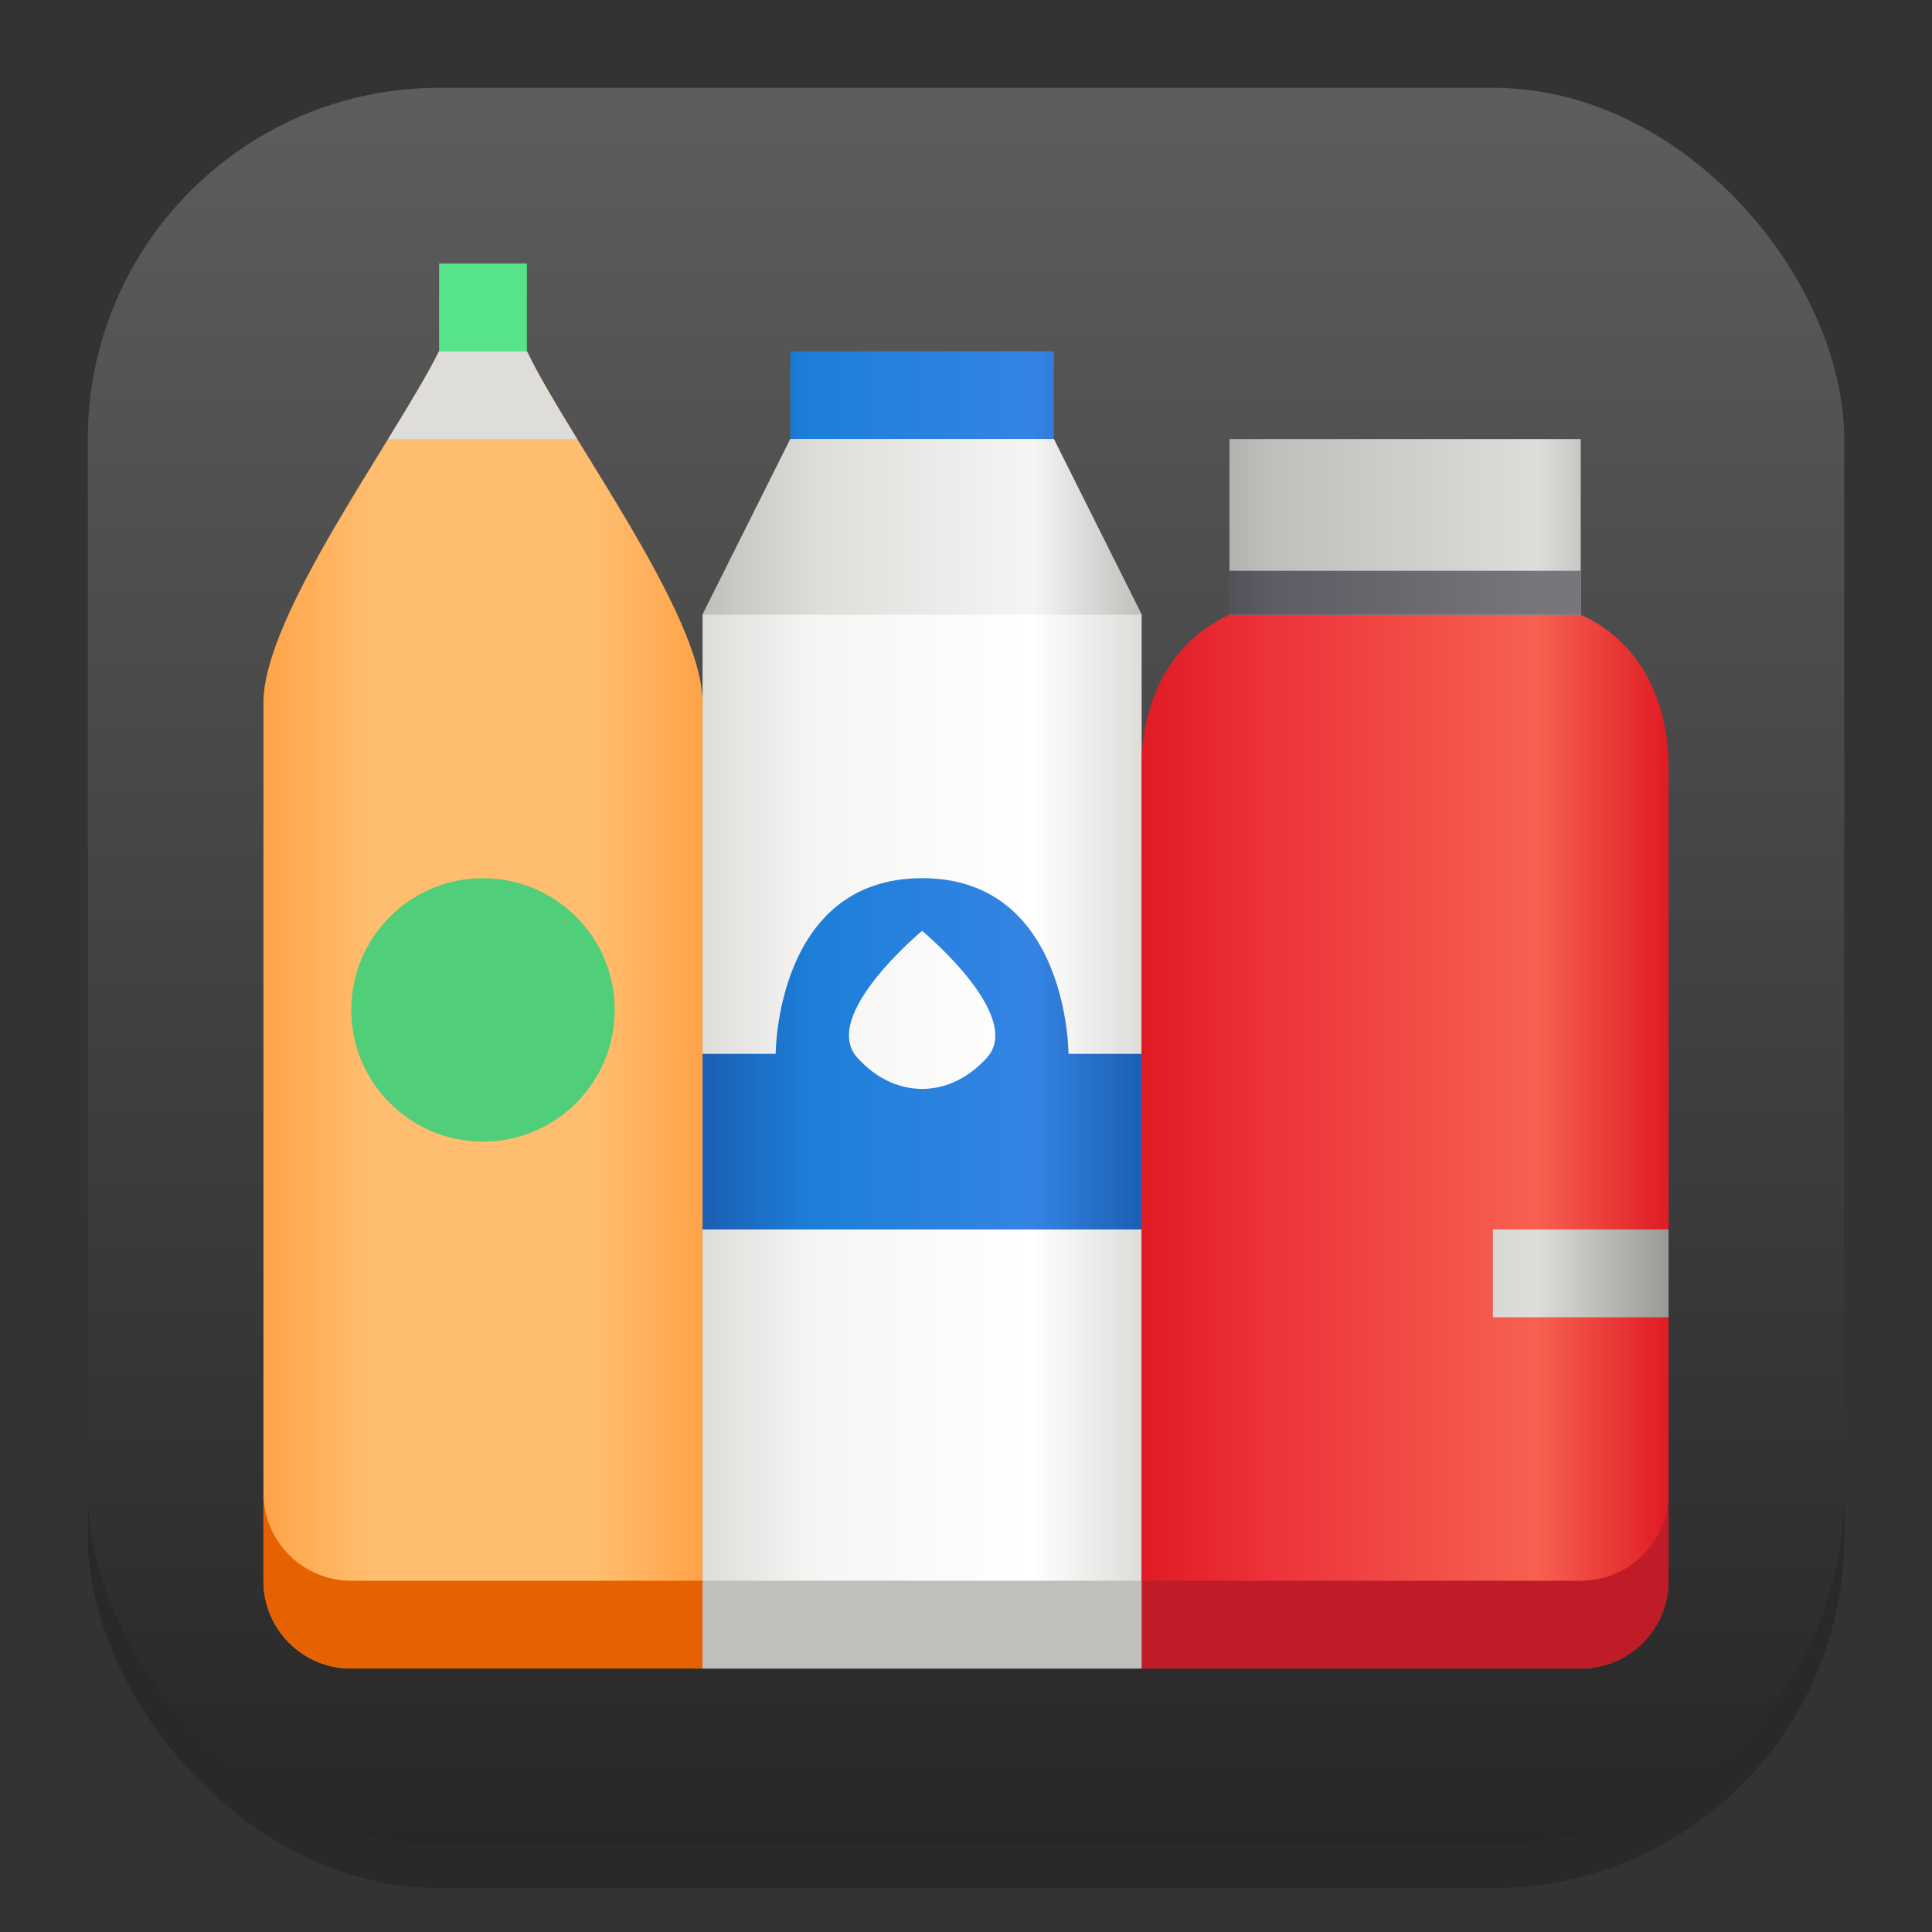 <?xml version="1.0" encoding="UTF-8" standalone="no"?>
<!-- Created with Inkscape (http://www.inkscape.org/) -->

<svg
   width="22"
   height="22"
   viewBox="0 0 22 22"
   version="1.1"
   id="svg1"
   inkscape:version="1.4.2 (ebf0e940d0, 2025-05-08)"
   sodipodi:docname="com.usebottles.bottles.svg"
   xmlns:inkscape="http://www.inkscape.org/namespaces/inkscape"
   xmlns:sodipodi="http://sodipodi.sourceforge.net/DTD/sodipodi-0.dtd"
   xmlns:xlink="http://www.w3.org/1999/xlink"
   xmlns="http://www.w3.org/2000/svg"
   xmlns:svg="http://www.w3.org/2000/svg">
  <rect x="0" y="0" width="22" height="22" fill="#333333" stroke="none"/>
  <sodipodi:namedview
     id="namedview1"
     pagecolor="#ffffff"
     bordercolor="#000000"
     borderopacity="0.25"
     inkscape:showpageshadow="2"
     inkscape:pageopacity="0.0"
     inkscape:pagecheckerboard="0"
     inkscape:deskcolor="#d1d1d1"
     inkscape:document-units="px"
     inkscape:zoom="36.136364"
     inkscape:cx="11"
     inkscape:cy="11"
     inkscape:window-width="1920"
     inkscape:window-height="1010"
     inkscape:window-x="0"
     inkscape:window-y="0"
     inkscape:window-maximized="1"
     inkscape:current-layer="svg1" />
  <defs
     id="defs1">
    <linearGradient
       inkscape:collect="always"
       xlink:href="#4852"
       id="linearGradient4"
       x1="16"
       y1="30"
       x2="16"
       y2="2"
       gradientUnits="userSpaceOnUse"
       gradientTransform="matrix(0.714,0,0,0.714,-0.429,-0.429)" />
    <linearGradient
       inkscape:collect="always"
       id="4852">
      <stop
         style="stop-color:#272727;stop-opacity:1;"
         offset="0"
         id="stop14555" />
      <stop
         style="stop-color:#5d5d5d;stop-opacity:1;"
         offset="1"
         id="stop14557" />
    </linearGradient>
    <linearGradient
       inkscape:collect="always"
       xlink:href="#linearGradient2372"
       id="linearGradient9102"
       x1="0"
       y1="9"
       x2="5"
       y2="9"
       gradientUnits="userSpaceOnUse"
       gradientTransform="translate(4,5)" />
    <linearGradient
       inkscape:collect="always"
       id="linearGradient2372">
      <stop
         style="stop-color:#ffa348;stop-opacity:1;"
         offset="0"
         id="stop2368" />
      <stop
         style="stop-color:#ffbe6f;stop-opacity:1;"
         offset="0.25"
         id="stop2376" />
      <stop
         style="stop-color:#ffbe6f;stop-opacity:1;"
         offset="0.75"
         id="stop2378" />
      <stop
         style="stop-color:#ffa348;stop-opacity:1;"
         offset="1"
         id="stop2370" />
    </linearGradient>
    <linearGradient
       inkscape:collect="always"
       xlink:href="#linearGradient4291"
       id="linearGradient14336"
       x1="-1"
       y1="0.5"
       x2="4"
       y2="0.5"
       gradientUnits="userSpaceOnUse"
       gradientTransform="translate(5,4)" />
    <linearGradient
       inkscape:collect="always"
       id="linearGradient4291">
      <stop
         style="stop-color:#33d17a;stop-opacity:1;"
         offset="0"
         id="stop4283" />
      <stop
         style="stop-color:#57e389;stop-opacity:1;"
         offset="0.25"
         id="stop4285" />
      <stop
         style="stop-color:#57e389;stop-opacity:1;"
         offset="0.75"
         id="stop4287" />
      <stop
         style="stop-color:#33d17a;stop-opacity:1;"
         offset="1"
         id="stop4289" />
    </linearGradient>
    <linearGradient
       inkscape:collect="always"
       xlink:href="#linearGradient3024"
       id="linearGradient7642"
       x1="3"
       y1="6"
       x2="6"
       y2="6"
       gradientUnits="userSpaceOnUse"
       gradientTransform="matrix(1.667,0,0,1,4,7)" />
    <linearGradient
       inkscape:collect="always"
       id="linearGradient3024">
      <stop
         style="stop-color:#deddda;stop-opacity:1;"
         offset="0"
         id="stop3020" />
      <stop
         style="stop-color:#f6f5f4;stop-opacity:1;"
         offset="0.25"
         id="stop3028" />
      <stop
         style="stop-color:#ffffff;stop-opacity:1;"
         offset="0.75"
         id="stop3030" />
      <stop
         style="stop-color:#deddda;stop-opacity:1;"
         offset="1"
         id="stop3022" />
    </linearGradient>
    <linearGradient
       inkscape:collect="always"
       xlink:href="#linearGradient4228"
       id="linearGradient45065"
       x1="9"
       y1="13"
       x2="14"
       y2="13"
       gradientUnits="userSpaceOnUse" />
    <linearGradient
       inkscape:collect="always"
       id="linearGradient4228">
      <stop
         style="stop-color:#1a5fb4;stop-opacity:1;"
         offset="0"
         id="stop4220" />
      <stop
         style="stop-color:#1c7fd8;stop-opacity:1;"
         offset="0.25"
         id="stop4222" />
      <stop
         style="stop-color:#3584e4;stop-opacity:1;"
         offset="0.75"
         id="stop4224" />
      <stop
         style="stop-color:#1a5fb4;stop-opacity:1;"
         offset="1"
         id="stop4226" />
    </linearGradient>
    <linearGradient
       inkscape:collect="always"
       xlink:href="#linearGradient4228"
       id="linearGradient9836"
       x1="2.5"
       y1="2"
       x2="7.5"
       y2="2"
       gradientUnits="userSpaceOnUse"
       gradientTransform="translate(6.5,4)" />
    <linearGradient
       inkscape:collect="always"
       xlink:href="#linearGradient2698"
       id="linearGradient7634"
       x1="5.5"
       y1="6.5"
       x2="11.5"
       y2="6.5"
       gradientUnits="userSpaceOnUse"
       gradientTransform="translate(8.5,8.5)" />
    <linearGradient
       inkscape:collect="always"
       id="linearGradient2698">
      <stop
         style="stop-color:#e01b24;stop-opacity:1;"
         offset="0"
         id="stop2694" />
      <stop
         style="stop-color:#ed333b;stop-opacity:1;"
         offset="0.25"
         id="stop2702" />
      <stop
         style="stop-color:#f66151;stop-opacity:1;"
         offset="0.75"
         id="stop2704" />
      <stop
         style="stop-color:#e01b24;stop-opacity:1;"
         offset="1"
         id="stop2696" />
    </linearGradient>
    <linearGradient
       inkscape:collect="always"
       xlink:href="#linearGradient3350"
       id="linearGradient15796"
       x1="6.5"
       y1="1"
       x2="9.5"
       y2="1"
       gradientUnits="userSpaceOnUse"
       gradientTransform="matrix(2,0,0,2,1,4)" />
    <linearGradient
       inkscape:collect="always"
       id="linearGradient3350">
      <stop
         style="stop-color:#9a9996;stop-opacity:1;"
         offset="0"
         id="stop3346" />
      <stop
         style="stop-color:#c0bfbc;stop-opacity:1;"
         offset="0.25"
         id="stop3354" />
      <stop
         style="stop-color:#deddda;stop-opacity:1;"
         offset="0.75"
         id="stop3356" />
      <stop
         style="stop-color:#9a9996;stop-opacity:1;"
         offset="1"
         id="stop3348" />
    </linearGradient>
    <linearGradient
       inkscape:collect="always"
       xlink:href="#linearGradient4102"
       id="linearGradient19554"
       x1="0.5"
       y1="1.386"
       x2="2.5"
       y2="1.4"
       gradientUnits="userSpaceOnUse"
       gradientTransform="matrix(2.5,0,0,2.5,2.75,2.5)" />
    <linearGradient
       inkscape:collect="always"
       id="linearGradient4102">
      <stop
         style="stop-color:#c0bfbc;stop-opacity:1;"
         offset="0"
         id="stop4094" />
      <stop
         style="stop-color:#deddda;stop-opacity:1;"
         offset="0.25"
         id="stop4096" />
      <stop
         style="stop-color:#deddda;stop-opacity:1;"
         offset="0.75"
         id="stop4098" />
      <stop
         style="stop-color:#c0bfbc;stop-opacity:1;"
         offset="1"
         id="stop4100" />
    </linearGradient>
    <linearGradient
       inkscape:collect="always"
       xlink:href="#linearGradient4354"
       id="linearGradient17368"
       x1="3"
       y1="2.5"
       x2="6"
       y2="2.5"
       gradientUnits="userSpaceOnUse"
       gradientTransform="matrix(1.667,0,0,2,4,2)" />
    <linearGradient
       inkscape:collect="always"
       id="linearGradient4354">
      <stop
         style="stop-color:#c0bfbc;stop-opacity:1;"
         offset="0"
         id="stop4346" />
      <stop
         style="stop-color:#deddda;stop-opacity:1;"
         offset="0.25"
         id="stop4348" />
      <stop
         style="stop-color:#f6f5f4;stop-opacity:1;"
         offset="0.75"
         id="stop4350" />
      <stop
         style="stop-color:#c0bfbc;stop-opacity:1;"
         offset="1"
         id="stop4352" />
    </linearGradient>
    <linearGradient
       inkscape:collect="always"
       xlink:href="#linearGradient4165"
       id="linearGradient19564"
       x1="6.5"
       y1="2"
       x2="9.5"
       y2="2"
       gradientUnits="userSpaceOnUse"
       gradientTransform="matrix(2,0,0,1,1,6)" />
    <linearGradient
       inkscape:collect="always"
       id="linearGradient4165">
      <stop
         style="stop-color:#3d3846;stop-opacity:1;"
         offset="0"
         id="stop4157" />
      <stop
         style="stop-color:#5e5c64;stop-opacity:1;"
         offset="0.25"
         id="stop4159" />
      <stop
         style="stop-color:#77767b;stop-opacity:1;"
         offset="0.75"
         id="stop4161" />
      <stop
         style="stop-color:#77767b;stop-opacity:1;"
         offset="1"
         id="stop4163" />
    </linearGradient>
    <linearGradient
       inkscape:collect="always"
       xlink:href="#linearGradient3350"
       id="linearGradient23930"
       x1="4"
       y1="7"
       x2="10"
       y2="7"
       gradientUnits="userSpaceOnUse"
       gradientTransform="translate(10,8)" />
  </defs>
  <rect
     style="opacity:0.2;fill:#000000;stroke-width:1.75"
     id="rect1"
     width="20"
     height="20"
     x="1"
     y="1.5"
     ry="4" />
  <rect
     style="fill:url(#linearGradient4);stroke-width:0.714"
     id="rect2"
     width="20"
     height="20"
     x="1"
     y="1"
     ry="4" />
  <g
     id="g1"
     transform="translate(-1,-1)">
    <path
       id="rect234"
       style="fill:url(#linearGradient9102);fill-opacity:1;stroke-width:2;stroke-linecap:round;stroke-linejoin:round"
       d="m 6,5 c -0.5,1 -2,3 -2,4 l 6e-7,10 c 0,0.554 0.446,1 1,1 h 4 l -6e-7,-11 c 0,-1 -1.518,-3 -2,-4 z"
       sodipodi:nodetypes="ccsscccc" />
    <rect
       style="fill:url(#linearGradient14336);fill-opacity:1;stroke-width:2;stroke-linecap:round;stroke-linejoin:round"
       id="rect445"
       width="1"
       height="1"
       x="6"
       y="4" />
    <path
       id="rect447"
       style="fill:url(#linearGradient7642);fill-opacity:1;stroke-width:2.582;stroke-linecap:round;stroke-linejoin:round"
       d="m 10,6 h 3 l 1,2 1e-6,12 H 9 l -6e-7,-12 z"
       sodipodi:nodetypes="ccccccc" />
    <path
       d="M 11.5,11 C 9.833,11 9.833,13 9.833,13 H 9 V 15 h 5 v -2 h -0.833 c 0,0 0,-2 -1.667,-2 z m 0,0.6 c 0,0 1.166,0.965 0.74,1.442 -0.427,0.477 -1.053,0.477 -1.479,0 C 10.334,12.565 11.5,11.6 11.5,11.6 Z"
       style="fill:url(#linearGradient45065);fill-opacity:1"
       id="path45039" />
    <rect
       style="fill:url(#linearGradient9836);fill-opacity:1;stroke-width:2;stroke-linecap:round;stroke-linejoin:round"
       id="rect450"
       width="3"
       height="1"
       x="10"
       y="5" />
    <path
       id="rect452"
       style="fill:url(#linearGradient7634);fill-opacity:1;stroke-width:2;stroke-linecap:round;stroke-linejoin:round"
       d="m 15,8 c -0.69,0.311 -1,1.006 -1,1.727 L 14,20 h 5 c 0.552,0 1,-0.448 1,-1 l -10e-7,-9.273 c 0,-0.723 -0.308,-1.416 -1,-1.727 z"
       sodipodi:nodetypes="cscssscc" />
    <rect
       style="fill:url(#linearGradient15796);fill-opacity:1;stroke-width:4;stroke-linecap:round;stroke-linejoin:round"
       id="rect457"
       width="4"
       height="2"
       x="15"
       y="6" />
    <circle
       style="opacity:0.85;fill:#33d17a;fill-opacity:1;stroke-width:6;stroke-linecap:round;stroke-linejoin:round"
       id="path511"
       cx="6.5"
       cy="12.5"
       r="1.5" />
    <path
       id="rect16524"
       style="fill:url(#linearGradient19554);fill-opacity:1;stroke-width:5;stroke-linecap:round;stroke-linejoin:round"
       d="M 6,5 C 5.864,5.272 5.653,5.621 5.42,6 H 7.572 C 7.339,5.621 7.131,5.272 7,5 Z" />
    <path
       id="rect16580"
       style="fill:url(#linearGradient17368);fill-opacity:1;stroke-width:3.651;stroke-linecap:round;stroke-linejoin:round"
       d="M 10,6 9,8 h 5 l -1,-2 z"
       sodipodi:nodetypes="ccccc" />
    <rect
       style="fill:url(#linearGradient19564);fill-opacity:1;stroke-width:2.828;stroke-linecap:round;stroke-linejoin:round"
       id="rect19556"
       width="4"
       height="0.5"
       x="15"
       y="7.5" />
    <rect
       style="fill:url(#linearGradient23930);fill-opacity:1;stroke-width:2;stroke-linecap:round;stroke-linejoin:round"
       id="rect23922"
       width="2"
       height="1"
       x="18"
       y="15" />
    <path
       id="rect27251"
       style="fill:#c01c28;fill-opacity:1;stroke-width:2;stroke-linecap:round;stroke-linejoin:round"
       d="m 20,18 c 0,0.554 -0.446,1 -1,1 H 14 v 1 h 5 c 0.554,0 1,-0.446 1,-1 z"
       sodipodi:nodetypes="csccssc" />
    <path
       id="rect28065"
       style="fill:#e66100;fill-opacity:1;stroke-width:2;stroke-linecap:round;stroke-linejoin:round"
       d="m 4,18 v 1 c 0,0.554 0.446,1 1,1 h 4 v -1 h -4 c -0.554,0 -1,-0.446 -1,-1 z"
       sodipodi:nodetypes="cssccsc" />
    <rect
       style="fill:#c0bfbc;fill-opacity:1;stroke-width:2.582;stroke-linecap:round;stroke-linejoin:round"
       id="rect30562"
       width="5"
       height="1"
       x="9"
       y="19" />
  </g>
</svg>
